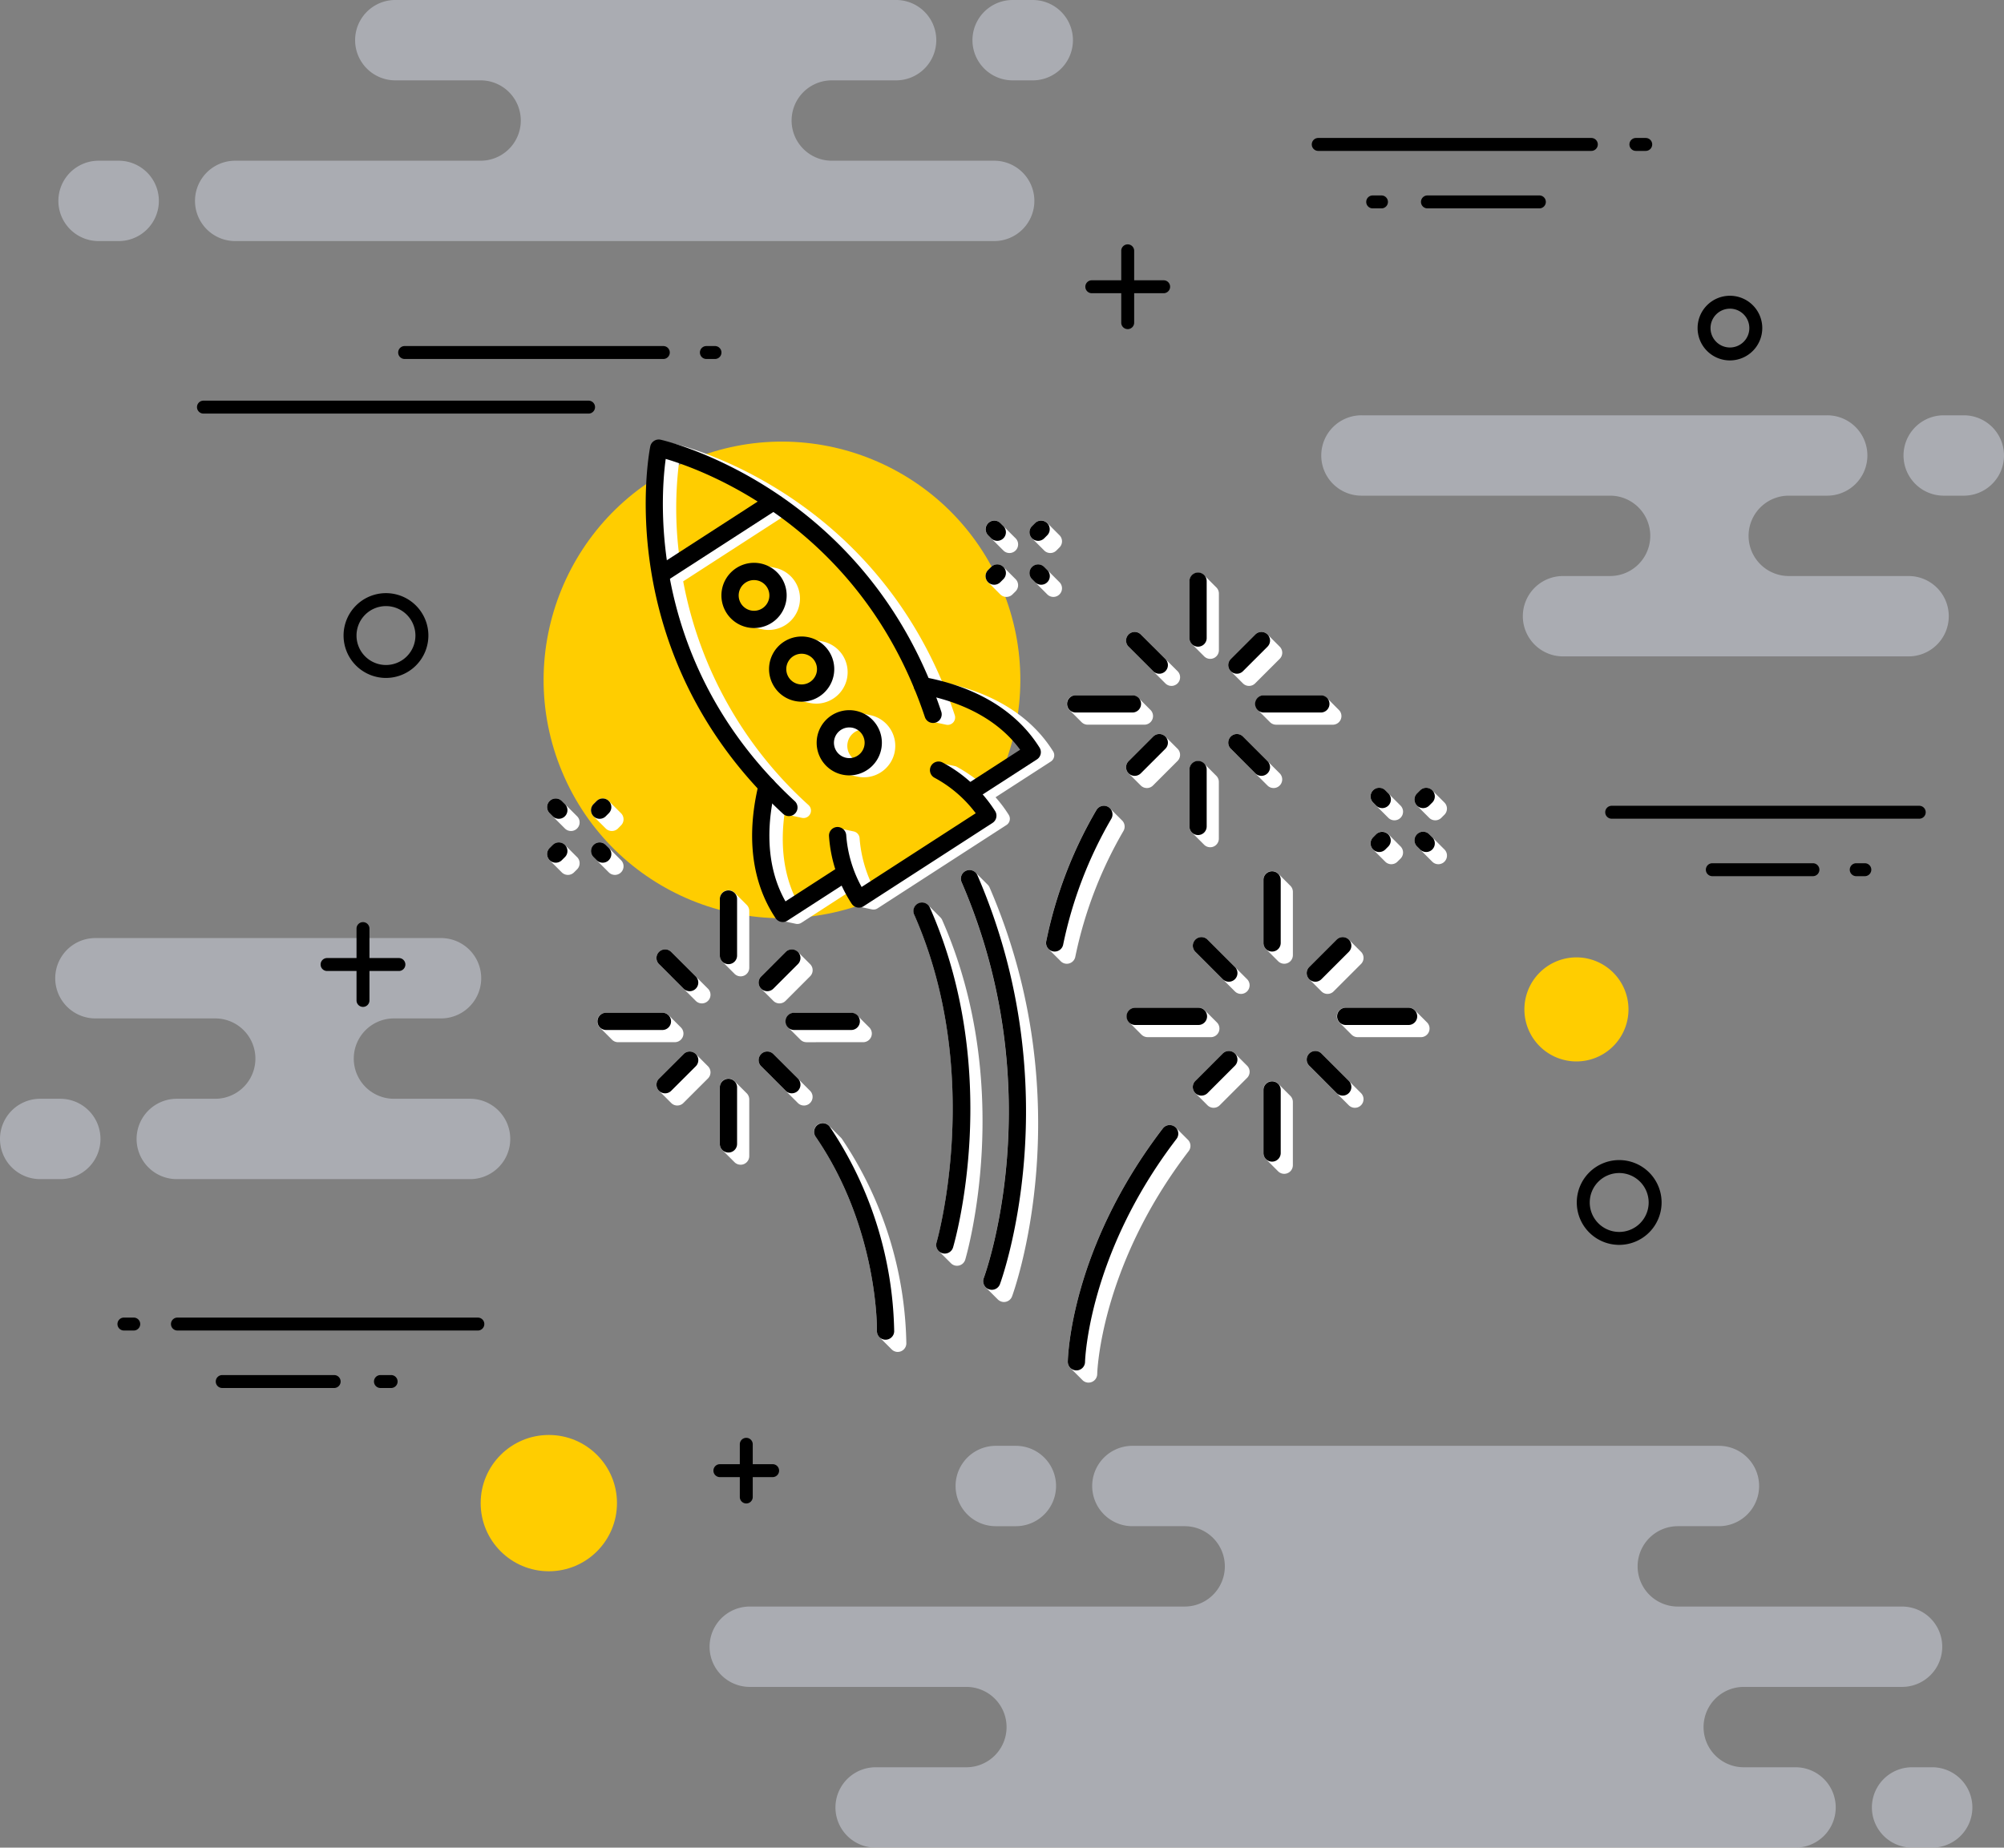 <svg xmlns="http://www.w3.org/2000/svg" width="415.854" height="383.504" viewBox="0 0 415.854 383.504">
  <rect x="0" y="0" width="415.854" height="383.504" fill="#808080" stroke="none"/>
  <g id="Grupo_3220" data-name="Grupo 3220" transform="translate(-805.497 -35.269)">
    <g id="Grupo_3212" data-name="Grupo 3212" transform="translate(805.497 229.979)" opacity="0.5">
      <path id="Trazado_2912" data-name="Trazado 2912" d="M818.007,98.988h-4.17a8.34,8.34,0,1,0,0,16.68h4.17a8.34,8.34,0,1,0,0-16.68Z" transform="translate(-805.497 -65.629)" fill="#d4d8e4"/>
      <path id="Trazado_2913" data-name="Trazado 2913" d="M894.786,123.027h-15.8a8.34,8.34,0,1,1,0-16.68h9.765a8.34,8.34,0,0,0,0-16.68H817.036a8.34,8.34,0,0,0,0,16.68h24.858a8.34,8.34,0,1,1,0,16.68h-7.978a8.34,8.34,0,0,0,.011,16.68h60.845a8.34,8.34,0,0,0,.014-16.68Z" transform="translate(-797.235 -89.668)" fill="#d4d8e4"/>
    </g>
    <circle id="Elipse_2" data-name="Elipse 2" cx="49.453" cy="49.453" r="49.453" transform="translate(903.058 149.859) rotate(-22.701)" fill="#ffcd00"/>
    <g id="Grupo_3213" data-name="Grupo 3213" transform="translate(952.75 335.376)" opacity="0.5">
      <path id="Trazado_2914" data-name="Trazado 2914" d="M869.237,135.794h4.17a8.34,8.34,0,0,0,0-16.68h-4.17a8.34,8.34,0,1,0,0,16.68Z" transform="translate(-809.856 -119.114)" fill="#d4d8e4"/>
      <path id="Trazado_2915" data-name="Trazado 2915" d="M926.531,137.754h-4.17a8.34,8.34,0,1,0,0,16.68h4.17a8.34,8.34,0,1,0,0-16.68Z" transform="translate(-672.833 -71.036)" fill="#d4d8e4"/>
      <path id="Trazado_2916" data-name="Trazado 2916" d="M1094.078,152.473H1047.55a8.34,8.34,0,0,1,0-16.68h8.537a8.34,8.34,0,0,0-.014-16.68h-121.7a8.34,8.34,0,0,0-.011,16.68h10.852a8.34,8.34,0,1,1,0,16.68H854.977a8.34,8.34,0,0,0-.014,16.68h44.956a8.34,8.34,0,1,1,0,16.68H881.091a8.34,8.34,0,1,0,0,16.68h190.888a8.34,8.34,0,1,0,0-16.68h-10.745a8.34,8.34,0,0,1,0-16.68h32.854a8.34,8.34,0,0,0-.01-16.68Z" transform="translate(-846.637 -119.114)" fill="#d4d8e4"/>
    </g>
    <g id="Grupo_3214" data-name="Grupo 3214" transform="translate(817.613 35.269)" opacity="0.5">
      <path id="Trazado_2917" data-name="Trazado 2917" d="M874.386,35.269h-4.17a8.34,8.34,0,1,0,0,16.68h4.17a8.34,8.34,0,1,0,0-16.68Z" transform="translate(-672.195 -35.269)" fill="#d4d8e4"/>
      <path id="Trazado_2918" data-name="Trazado 2918" d="M821.392,44.589h-4.17a8.34,8.34,0,0,0,0,16.68h4.17a8.34,8.34,0,0,0,0-16.68Z" transform="translate(-808.882 -11.23)" fill="#d4d8e4"/>
      <path id="Trazado_2919" data-name="Trazado 2919" d="M982.64,68.628h-33.7a8.34,8.34,0,1,1,0-16.68h13.343a8.34,8.34,0,1,0,0-16.68H858.363a8.34,8.34,0,0,0,0,16.68h17.7a8.34,8.34,0,1,1,0,16.68h-50.93a8.34,8.34,0,0,0,.011,16.68H982.63a8.34,8.34,0,0,0,.011-16.68Z" transform="translate(-788.449 -35.269)" fill="#d4d8e4"/>
    </g>
    <path id="Trazado_2920" data-name="Trazado 2920" d="M883.6,58.021H829.924a1.342,1.342,0,0,1,0-2.684H883.6a1.342,1.342,0,1,1,0,2.684Z" transform="translate(59.543 51.761)"/>
    <path id="Trazado_2921" data-name="Trazado 2921" d="M849.2,58.021h-1.786a1.342,1.342,0,1,1,0-2.684H849.2a1.342,1.342,0,1,1,0,2.684Z" transform="translate(104.666 51.761)"/>
    <path id="Trazado_2922" data-name="Trazado 2922" d="M898.175,61.187H818.26a1.342,1.342,0,1,1,0-2.684h79.915a1.342,1.342,0,1,1,0,2.684Z" transform="translate(29.458 59.928)"/>
    <path id="Trazado_2923" data-name="Trazado 2923" d="M834.214,87.263a8.8,8.8,0,1,1,8.8-8.8A8.81,8.81,0,0,1,834.214,87.263Zm0-14.911a6.113,6.113,0,1,0,6.113,6.113A6.122,6.122,0,0,0,834.214,72.351Z" transform="translate(51.377 88.723)"/>
    <path id="Trazado_2924" data-name="Trazado 2924" d="M963.723,84.681H899.9a1.342,1.342,0,1,1,0-2.684h63.819a1.342,1.342,0,1,1,0,2.684Z" transform="translate(240.043 120.526)"/>
    <path id="Trazado_2925" data-name="Trazado 2925" d="M926.612,88.013H905.737a1.342,1.342,0,0,1,0-2.684h20.874a1.342,1.342,0,1,1,0,2.684Z" transform="translate(255.088 129.12)"/>
    <path id="Trazado_2926" data-name="Trazado 2926" d="M815.686,114.361h-2.037a1.342,1.342,0,0,1,0-2.684h2.037a1.342,1.342,0,1,1,0,2.684Z" transform="translate(17.565 197.079)"/>
    <path id="Trazado_2927" data-name="Trazado 2927" d="M842.574,117.695H819.348a1.342,1.342,0,0,1,0-2.684h23.226a1.342,1.342,0,0,1,0,2.684Z" transform="translate(32.264 205.676)"/>
    <path id="Trazado_2928" data-name="Trazado 2928" d="M830.737,117.695h-2.215a1.342,1.342,0,0,1,0-2.684h2.215a1.342,1.342,0,1,1,0,2.684Z" transform="translate(55.924 205.676)"/>
    <path id="Trazado_2929" data-name="Trazado 2929" d="M879.092,114.361H816.751a1.342,1.342,0,0,1,0-2.684h62.341a1.342,1.342,0,0,1,0,2.684Z" transform="translate(25.566 197.079)"/>
    <path id="Trazado_2930" data-name="Trazado 2930" d="M840.334,93.512H825.426a1.342,1.342,0,0,1,0-2.684h14.908a1.342,1.342,0,0,1,0,2.684Z" transform="translate(47.941 143.301)"/>
    <path id="Trazado_2931" data-name="Trazado 2931" d="M827.509,106.34A1.343,1.343,0,0,1,826.167,105V90.086a1.342,1.342,0,1,1,2.684,0V105A1.343,1.343,0,0,1,827.509,106.34Z" transform="translate(53.314 137.928)"/>
    <path id="Trazado_2932" data-name="Trazado 2932" d="M859.143,122.863H848.2a1.342,1.342,0,1,1,0-2.684h10.942a1.342,1.342,0,1,1,0,2.684Z" transform="translate(106.685 219.006)"/>
    <path id="Trazado_2933" data-name="Trazado 2933" d="M849.73,132.273a1.343,1.343,0,0,1-1.342-1.342V119.992a1.342,1.342,0,1,1,2.684,0v10.938A1.343,1.343,0,0,1,849.73,132.273Z" transform="translate(110.629 215.065)"/>
    <path id="Trazado_2934" data-name="Trazado 2934" d="M884.67,54.207H869.762a1.342,1.342,0,1,1,0-2.684H884.67a1.342,1.342,0,1,1,0,2.684Z" transform="translate(162.297 41.924)"/>
    <path id="Trazado_2935" data-name="Trazado 2935" d="M871.845,67.032A1.34,1.34,0,0,1,870.5,65.69V50.782a1.342,1.342,0,1,1,2.684,0V65.69A1.34,1.34,0,0,1,871.845,67.032Z" transform="translate(167.667 36.551)"/>
    <path id="Trazado_2936" data-name="Trazado 2936" d="M903.347,45.954h-2.04a1.342,1.342,0,1,1,0-2.684h2.04a1.342,1.342,0,0,1,0,2.684Z" transform="translate(243.659 20.637)"/>
    <path id="Trazado_2937" data-name="Trazado 2937" d="M912.447,49.287H889.221a1.342,1.342,0,1,1,0-2.684h23.226a1.342,1.342,0,0,1,0,2.684Z" transform="translate(212.488 29.234)"/>
    <path id="Trazado_2938" data-name="Trazado 2938" d="M887.869,49.287h-1.822a1.342,1.342,0,0,1,0-2.684h1.822a1.342,1.342,0,1,1,0,2.684Z" transform="translate(204.301 29.234)"/>
    <path id="Trazado_2939" data-name="Trazado 2939" d="M939.561,45.954H882.89a1.342,1.342,0,0,1,0-2.684h56.671a1.342,1.342,0,1,1,0,2.684Z" transform="translate(196.158 20.637)"/>
    <path id="Trazado_2940" data-name="Trazado 2940" d="M910.627,65.842a6.711,6.711,0,1,1,6.711-6.711A6.718,6.718,0,0,1,910.627,65.842Zm0-10.738a4.027,4.027,0,1,0,4.027,4.027A4.033,4.033,0,0,0,910.627,55.1Z" transform="translate(253.852 44.238)"/>
    <path id="Trazado_2941" data-name="Trazado 2941" d="M905.712,120.14a8.8,8.8,0,1,1,8.794-8.8A8.809,8.809,0,0,1,905.712,120.14Zm0-14.911a6.113,6.113,0,1,0,6.11,6.113A6.124,6.124,0,0,0,905.712,105.228Z" transform="translate(235.792 173.523)"/>
    <path id="Trazado_2942" data-name="Trazado 2942" d="M915.866,88.013H914.08a1.342,1.342,0,1,1,0-2.684h1.786a1.342,1.342,0,1,1,0,2.684Z" transform="translate(276.607 129.12)"/>
    <circle id="Elipse_3" data-name="Elipse 3" cx="14.144" cy="14.144" r="14.144" transform="translate(905.241 333.122)" fill="#ffcd00"/>
    <path id="Trazado_2943" data-name="Trazado 2943" d="M904.674,90.788a10.8,10.8,0,1,1-10.8,10.8A10.8,10.8,0,0,1,904.674,90.788Z" transform="translate(227.953 143.2)" fill="#ffcd00"/>
    <g id="Grupo_3215" data-name="Grupo 3215" transform="translate(1079.679 121.473)" opacity="0.5">
      <path id="Trazado_2944" data-name="Trazado 2944" d="M924.195,76.033h4.17a8.34,8.34,0,1,0,0-16.68h-4.17a8.34,8.34,0,0,0,0,16.68Z" transform="translate(-795.032 -59.353)" fill="#d4d8e4"/>
      <path id="Trazado_2945" data-name="Trazado 2945" d="M890.428,76.033h51.6a8.34,8.34,0,1,1,0,16.68h-9.765a8.34,8.34,0,0,0,0,16.68h71.708a8.34,8.34,0,1,0,0-16.68H979.109a8.34,8.34,0,1,1,0-16.68h7.978a8.34,8.34,0,0,0-.011-16.68H890.439a8.34,8.34,0,0,0-.011,16.68Z" transform="translate(-882.099 -59.353)" fill="#d4d8e4"/>
    </g>
    <path id="Trazado_2946" data-name="Trazado 2946" d="M842.177,129.9a1.788,1.788,0,0,0,1.263-3.053l-.637-.637-1.893-1.893-.637-.637a1.787,1.787,0,0,0-2.4-.122,1.42,1.42,0,0,0-.133.122,1.784,1.784,0,0,0,0,2.531l.637.637,1.893,1.893.637.637A1.783,1.783,0,0,0,842.177,129.9Zm8.472,0a1.79,1.79,0,0,0,1.271-.523l.634-.641a1.787,1.787,0,0,0,0-2.527l-2.534-2.534a1.794,1.794,0,0,0-2.394-.122c-.05.039-.093.082-.14.125l-.634.637a1.791,1.791,0,0,0,0,2.531l.036.039c.311.311,2.4,2.4,2.495,2.491A1.768,1.768,0,0,0,850.649,129.9Zm-9.113,9.113a1.783,1.783,0,0,0,1.263-.523l.641-.637a1.794,1.794,0,0,0,0-2.531l-.007,0-2.523-2.527-.007,0a1.786,1.786,0,0,0-2.395-.118c-.043.036-.089.075-.132.118l-.637.637a1.789,1.789,0,0,0,0,2.534l2.527,2.527,0,0A1.789,1.789,0,0,0,841.536,139.012Zm9.75,0a1.791,1.791,0,0,0,1.267-3.057l-.637-.634-1.9-1.9-.634-.634a1.787,1.787,0,0,0-2.4-.122,1.053,1.053,0,0,0-.133.122,1.785,1.785,0,0,0,0,2.531l.083.079.551.555,1.89,1.89.007.007.634.634A1.785,1.785,0,0,0,851.286,139.012ZM933.163,72.2a1.79,1.79,0,0,0,1.267-3.057l-.641-.637L931.9,66.613l-.637-.637a1.8,1.8,0,0,0-2.4-.122c-.047.039-.093.082-.136.125a1.791,1.791,0,0,0,0,2.531l.473.472h0l.165.168.061.057,1.832,1.833.641.637A1.768,1.768,0,0,0,933.163,72.2Zm8.472,0a1.779,1.779,0,0,0,1.271-.526l.634-.637a1.787,1.787,0,0,0,0-2.527l-2.534-2.534a1.794,1.794,0,0,0-2.395-.122c-.05.039-.093.082-.14.125l-.634.637a1.794,1.794,0,0,0,0,2.531l.075.075,2.459,2.455A1.769,1.769,0,0,0,941.635,72.2Zm-9.113,9.113a1.8,1.8,0,0,0,1.267-.523l.641-.637a1.794,1.794,0,0,0,0-2.531l0,0-2.53-2.531h0a1.8,1.8,0,0,0-2.4-.122c-.047.039-.089.079-.133.118l-.637.641a1.788,1.788,0,0,0-.226,2.259,1.6,1.6,0,0,0,.226.276l2.527,2.527,0,0A1.789,1.789,0,0,0,932.522,81.313Zm9.75,0a1.79,1.79,0,0,0,1.267-3.053l-.634-.637,0,0-1.89-1.893-.637-.637h0a1.8,1.8,0,0,0-2.4-.122c-.043.039-.089.079-.129.118a1.788,1.788,0,0,0,0,2.531l.637.644,1.89,1.89.637.637,0,0A1.8,1.8,0,0,0,942.272,81.313Zm-81.834,76.221,2.52,2.52Zm2.527,2.527,0,0Zm6.364,5.623a1.788,1.788,0,0,0,1.267-3.053l-2.534-2.534-2.563-2.563L862.969,155a1.787,1.787,0,0,0-2.4-.122,1.413,1.413,0,0,0-.133.122,1.785,1.785,0,0,0,0,2.531l2.52,2.52.007.007,0,0,2.563,2.566,2.534,2.531A1.783,1.783,0,0,0,869.33,165.685Zm8.05-5.616a1.788,1.788,0,0,0,1.789-1.79V146.51a1.8,1.8,0,0,0-.523-1.267l-2.531-2.531a1.8,1.8,0,0,0-1.267-.523,1.793,1.793,0,0,0-1.79,1.79v11.769a1.786,1.786,0,0,0,.526,1.267l2.527,2.531A1.8,1.8,0,0,0,877.379,160.069Zm-13.662,13.666a1.79,1.79,0,0,0,1.264-3.057l0,0,0,0,0,0-2.527-2.527a1.782,1.782,0,0,0-1.263-.523H849.414a1.79,1.79,0,0,0-1.264,3.057l2.531,2.531a1.784,1.784,0,0,0,1.267.523Zm21.712-8.05a1.8,1.8,0,0,0,1.267-.523l5.094-5.1a1.784,1.784,0,0,0,0-2.531L889.259,155a1.782,1.782,0,0,0-2.394-.122,1.384,1.384,0,0,0-.136.122l-5.1,5.093a1.8,1.8,0,0,0,0,2.534l2.534,2.531A1.783,1.783,0,0,0,885.429,165.685Zm81.351-65.9a1.791,1.791,0,0,0,1.264-3.057L965.513,94.2l-2.566-2.563L960.416,89.1a1.786,1.786,0,0,0-2.395-.118,1.384,1.384,0,0,0-.136.118,1.8,1.8,0,0,0,0,2.534l2.531,2.531,2.57,2.57,2.527,2.523A1.787,1.787,0,0,0,966.78,99.786Zm8.05-5.616a1.79,1.79,0,0,0,1.789-1.79V80.612a1.786,1.786,0,0,0-.526-1.267l-2.53-2.531a1.789,1.789,0,0,0-3.053,1.267V89.85a1.782,1.782,0,0,0,.522,1.267l2.531,2.531A1.784,1.784,0,0,0,974.83,94.17Zm-110.6,92.711a1.786,1.786,0,0,0,1.267-.526l5.1-5.093a1.791,1.791,0,0,0,0-2.531l-2.534-2.534a1.786,1.786,0,0,0-2.394-.118,1.386,1.386,0,0,0-.136.118l-5.094,5.1a1.785,1.785,0,0,0,0,2.531l2.531,2.531A1.772,1.772,0,0,0,864.232,186.881Zm96.931-79.045a1.792,1.792,0,0,0,1.267-3.057l-2.53-2.531a1.8,1.8,0,0,0-1.267-.523H946.861a1.789,1.789,0,0,0-1.264,3.057l2.531,2.531a1.783,1.783,0,0,0,1.263.523Zm21.716-8.05a1.772,1.772,0,0,0,1.263-.526l5.1-5.093a1.791,1.791,0,0,0,0-2.531L986.709,89.1a1.79,1.79,0,0,0-2.4-.118,1.318,1.318,0,0,0-.132.118l-5.1,5.1a1.791,1.791,0,0,0,0,2.531l2.531,2.531A1.787,1.787,0,0,0,982.879,99.786Zm-21.2,21.2a1.773,1.773,0,0,0,1.264-.526l5.1-5.1a1.791,1.791,0,0,0,0-2.531l-2.531-2.531a1.79,1.79,0,0,0-2.395-.122c-.047.039-.093.079-.136.122l-5.1,5.1a1.791,1.791,0,0,0,0,2.531l2.531,2.531A1.786,1.786,0,0,0,961.683,120.983Zm-58.869,52.752a1.792,1.792,0,0,0,1.267-3.057l-2.527-2.527,0,0a1.785,1.785,0,0,0-1.267-.523H888.514a1.789,1.789,0,0,0-1.263,3.057l2.53,2.531a1.783,1.783,0,0,0,1.264.523Zm-12.288,13.147a1.791,1.791,0,0,0,1.263-3.057l-2.531-2.531-2.563-2.563-2.534-2.534a1.786,1.786,0,0,0-2.394-.118c-.047.036-.09.075-.136.118a1.8,1.8,0,0,0,0,2.534l2.524,2.52.011.011,2.563,2.563,2.53,2.531A1.787,1.787,0,0,0,890.526,186.881Zm-13.147,12.288a1.79,1.79,0,0,0,1.789-1.79V185.611a1.8,1.8,0,0,0-.523-1.267l-2.531-2.531a1.8,1.8,0,0,0-1.267-.523,1.793,1.793,0,0,0-1.79,1.79v11.769a1.8,1.8,0,0,0,.523,1.267l2.531,2.531A1.8,1.8,0,0,0,877.379,199.169Zm122.884-91.333a1.792,1.792,0,0,0,1.267-3.057L999,102.249a1.8,1.8,0,0,0-1.267-.523H985.965a1.789,1.789,0,0,0-1.263,3.057l2.527,2.531a1.8,1.8,0,0,0,1.267.523Zm-12.288,13.147a1.791,1.791,0,0,0,1.264-3.057l-2.531-2.531-2.566-2.566-2.531-2.531a1.79,1.79,0,0,0-2.395-.122c-.047.039-.093.079-.136.122a1.791,1.791,0,0,0,0,2.531l2.531,2.531,2.57,2.574,2.527,2.523A1.787,1.787,0,0,0,987.976,120.983Zm-42.9,36.47a1.79,1.79,0,0,0,1.761-1.489,86.683,86.683,0,0,1,9.983-26.072,1.792,1.792,0,0,0-.276-2.173l-2.531-2.531a1.984,1.984,0,0,0-.362-.279,1.8,1.8,0,0,0-2.044.165,1.761,1.761,0,0,0-.408.476,88.64,88.64,0,0,0-10.423,27.285,1.784,1.784,0,0,0,.5,1.564l.011.011,2.52,2.52a1.774,1.774,0,0,0,.963.5A1.749,1.749,0,0,0,945.078,157.452Zm29.751-24.182a1.79,1.79,0,0,0,1.789-1.79V119.712a1.786,1.786,0,0,0-.526-1.267l-2.513-2.513-.018-.018a1.787,1.787,0,0,0-3.053,1.267V128.95a1.768,1.768,0,0,0,.522,1.263l2.531,2.534A1.784,1.784,0,0,0,974.83,133.271Zm38.223-5.591a1.788,1.788,0,0,0,1.267-3.053l0,0,0,0,0,0-.637-.637-1.894-1.893-.641-.637a1.785,1.785,0,0,0-2.391-.118,1.57,1.57,0,0,0-.139.125,1.79,1.79,0,0,0,0,2.527l0,0,.637.637,1.89,1.89,0,0,.641.637A1.771,1.771,0,0,0,1013.053,127.68Zm8.476,0a1.78,1.78,0,0,0,1.263-.523l.637-.637a1.791,1.791,0,0,0,0-2.531l-2.531-2.531a1.791,1.791,0,0,0-2.4-.122c-.047.039-.089.079-.132.122l-.637.637a1.791,1.791,0,0,0,0,2.531l2.531,2.531A1.782,1.782,0,0,0,1021.529,127.68Zm-41.584,35.51-2.523-2.523Zm32.471-26.4a1.775,1.775,0,0,0,1.26-.523l.641-.634a1.791,1.791,0,0,0,.007-2.531l-.007-.007-2.523-2.527-.007,0a1.786,1.786,0,0,0-2.395-.118c-.043.036-.089.075-.129.115l-.641.637a1.793,1.793,0,0,0-.229,2.262,1.941,1.941,0,0,0,.226.272l2.527,2.527,0,0A1.78,1.78,0,0,0,1012.416,136.793Zm-31.2,26.923a1.791,1.791,0,0,0,1.263-3.057l-2.53-2.531-3.154-3.153-2.531-2.531a1.79,1.79,0,0,0-2.394-.122c-.047.039-.093.079-.136.122a1.79,1.79,0,0,0,0,2.531l2.53,2.531,3.154,3.153,0,0,0,0,2.523,2.523A1.786,1.786,0,0,0,981.211,163.716Zm8.977-6.264a1.788,1.788,0,0,0,1.79-1.79V142.537a1.786,1.786,0,0,0-.526-1.267l-2.531-2.531a1.787,1.787,0,0,0-3.053,1.267v13.125a1.782,1.782,0,0,0,.522,1.267l2.531,2.531A1.785,1.785,0,0,0,990.188,157.452Zm-15.241,15.241a1.79,1.79,0,0,0,1.264-3.057l-2.531-2.531a1.782,1.782,0,0,0-1.263-.523H959.292a1.787,1.787,0,0,0-1.79,1.79,1.8,1.8,0,0,0,.523,1.267l.007,0,2.524,2.527a1.8,1.8,0,0,0,1.267.523Zm47.215-35.9a1.791,1.791,0,0,0,1.267-3.057l-.637-.634-1.893-1.9-.637-.637a1.8,1.8,0,0,0-2.4-.122c-.046.039-.089.079-.132.122a1.791,1.791,0,0,0,0,2.531l.637.637,1.893,1.9.637.634A1.772,1.772,0,0,0,1022.162,136.793Zm-99.888,83.351a1.79,1.79,0,0,0,1.718-1.281c.429-1.464,10.344-36.176-4.789-70.484a1.8,1.8,0,0,0-.376-.548L916.3,145.3a1.787,1.787,0,0,0-1.987-.369,1.689,1.689,0,0,0-.408.251,1.79,1.79,0,0,0-.5,2.108c14.593,33.08,4.732,67.685,4.628,68.032a1.791,1.791,0,0,0,.455,1.768l2.531,2.531a1.775,1.775,0,0,0,1.263.523Zm76.891-56.428a1.786,1.786,0,0,0,1.267-.526l5.684-5.684a1.791,1.791,0,0,0,0-2.531l-2.53-2.531a1.8,1.8,0,0,0-2.4-.122c-.047.039-.089.079-.133.122l-5.684,5.684a1.791,1.791,0,0,0,0,2.531l2.531,2.531A1.785,1.785,0,0,0,999.165,163.716Zm-89.189,74.31a1.788,1.788,0,0,0,1.79-1.747A78.476,78.476,0,0,0,898.4,193.815a1.825,1.825,0,0,0-.211-.254l-2.53-2.531a1.8,1.8,0,0,0-2.277-.208c-.043.029-.082.061-.122.093a1.792,1.792,0,0,0-.34,2.4c13.064,19.02,12.746,40.138,12.739,40.349a1.792,1.792,0,0,0,.526,1.306l2.531,2.531a1.8,1.8,0,0,0,1.224.526Zm65.551-50.672a1.783,1.783,0,0,0,1.264-.523l5.684-5.684a1.784,1.784,0,0,0,0-2.531l-2.53-2.531a1.783,1.783,0,0,0-2.395-.122,1.4,1.4,0,0,0-.136.122l-5.684,5.684a1.791,1.791,0,0,0,0,2.531l2.53,2.531A1.8,1.8,0,0,0,975.527,187.354Zm-43.5,40.31a1.792,1.792,0,0,0,1.671-1.153c.151-.4,14.776-40-4.664-84.9a1.817,1.817,0,0,0-.376-.551l-2.531-2.531a1.79,1.79,0,0,0-2.91,1.976c18.841,43.521,4.75,81.823,4.6,82.206a1.789,1.789,0,0,0,.408,1.9l2.53,2.531a1.834,1.834,0,0,0,.63.4A1.729,1.729,0,0,0,932.032,227.664Zm86.522-54.971a1.792,1.792,0,0,0,1.267-3.057l-2.531-2.531a1.785,1.785,0,0,0-1.267-.523h-13.129a1.789,1.789,0,0,0-1.263,3.057l2.53,2.531a1.783,1.783,0,0,0,1.264.523Zm-13.705,14.661a1.788,1.788,0,0,0,1.267-3.053l-2.53-2.531,2.53,2.531-2.53-2.531-3.154-3.153-.007-.007-2.524-2.523a1.787,1.787,0,0,0-2.4-.122,1.417,1.417,0,0,0-.133.122,1.791,1.791,0,0,0,0,2.531l2.531,2.531,3.153,3.153,0,0,0,0,2.523,2.523-2.523-2.523,2.523,2.523A1.789,1.789,0,0,0,1004.849,187.354Zm-14.661,13.705a1.79,1.79,0,0,0,1.79-1.79V186.144a1.786,1.786,0,0,0-.526-1.267l-2.531-2.531a1.787,1.787,0,0,0-3.053,1.267v13.125a1.768,1.768,0,0,0,.522,1.263l0,.007,2.527,2.527A1.785,1.785,0,0,0,990.188,201.059Zm-40.6,43.335a1.791,1.791,0,0,0,1.79-1.757c0-.222.573-22.263,18.981-46.291a1.789,1.789,0,0,0-.154-2.352l-2.531-2.531a1.259,1.259,0,0,0-.179-.157,1.768,1.768,0,0,0-2.506.333c-19.121,24.955-19.7,47.462-19.722,48.407a1.785,1.785,0,0,0,.523,1.3l2.531,2.531a1.782,1.782,0,0,0,1.239.523Z" transform="translate(81.813 77.857)" fill="#fff"/>
    <g id="Grupo_3217" data-name="Grupo 3217" transform="translate(919.032 143.311)">
      <g id="Grupo_3216" data-name="Grupo 3216">
        <path id="Trazado_2947" data-name="Trazado 2947" d="M864.953,160.451a1.763,1.763,0,0,1-.5-.072,1.791,1.791,0,0,1-1.214-2.223c.1-.344,9.965-34.948-4.628-68.028a1.788,1.788,0,1,1,3.271-1.442c15.141,34.308,5.219,69.02,4.789,70.48A1.789,1.789,0,0,1,864.953,160.451Z" transform="translate(-782.432 -8.292)"/>
        <path id="Trazado_2948" data-name="Trazado 2948" d="M867.628,172.853a1.821,1.821,0,0,1-.637-.118,1.79,1.79,0,0,1-1.038-2.305c.147-.383,14.246-38.685-4.6-82.206a1.79,1.79,0,0,1,3.286-1.421c19.446,44.9,4.818,84.5,4.668,84.9A1.8,1.8,0,0,1,867.628,172.853Z" transform="translate(-775.349 -13.174)"/>
        <path id="Trazado_2949" data-name="Trazado 2949" d="M867.539,145.377l-.043,0a1.79,1.79,0,0,1-1.747-1.829c.007-.211.326-21.329-12.746-40.349a1.792,1.792,0,0,1,2.953-2.029,78.5,78.5,0,0,1,13.372,42.465A1.793,1.793,0,0,1,867.539,145.377Z" transform="translate(-797.308 24.664)"/>
        <path id="Trazado_2950" data-name="Trazado 2950" d="M853.683,97.578H841.914a1.79,1.79,0,0,1,0-3.579h11.769a1.79,1.79,0,0,1,0,3.579Z" transform="translate(-829.718 8.171)"/>
        <path id="Trazado_2951" data-name="Trazado 2951" d="M864.606,97.578H852.838a1.79,1.79,0,1,1,0-3.579h11.769a1.79,1.79,0,1,1,0,3.579Z" transform="translate(-801.542 8.171)"/>
        <path id="Trazado_2952" data-name="Trazado 2952" d="M849.02,113.165a1.79,1.79,0,0,1-1.79-1.79V99.607a1.79,1.79,0,0,1,3.579,0v11.769A1.788,1.788,0,0,1,849.02,113.165Z" transform="translate(-811.39 18.019)"/>
        <path id="Trazado_2953" data-name="Trazado 2953" d="M849.02,102.241a1.788,1.788,0,0,1-1.79-1.79V88.683a1.79,1.79,0,0,1,3.579,0v11.769A1.786,1.786,0,0,1,849.02,102.241Z" transform="translate(-811.39 -10.157)"/>
        <path id="Trazado_2954" data-name="Trazado 2954" d="M850.442,99a1.8,1.8,0,0,1-1.264-.523l-5.1-5.1a1.789,1.789,0,1,1,2.531-2.531l5.1,5.1A1.79,1.79,0,0,1,850.442,99Z" transform="translate(-820.862 -1.303)"/>
        <path id="Trazado_2955" data-name="Trazado 2955" d="M856.364,104.924a1.772,1.772,0,0,1-1.263-.526L850,99.3a1.789,1.789,0,1,1,2.531-2.531l5.1,5.093a1.791,1.791,0,0,1-1.267,3.057Z" transform="translate(-805.587 13.972)"/>
        <path id="Trazado_2956" data-name="Trazado 2956" d="M845.348,104.924a1.791,1.791,0,0,1-1.267-3.057l5.1-5.093a1.789,1.789,0,0,1,2.531,2.531l-5.1,5.093A1.779,1.779,0,0,1,845.348,104.924Z" transform="translate(-820.862 13.972)"/>
        <path id="Trazado_2957" data-name="Trazado 2957" d="M851.267,99A1.79,1.79,0,0,1,850,95.946l5.1-5.1a1.789,1.789,0,0,1,2.531,2.531l-5.1,5.1A1.8,1.8,0,0,1,851.267,99Z" transform="translate(-805.587 -1.303)"/>
        <path id="Trazado_2958" data-name="Trazado 2958" d="M869.193,151.437h-.029a1.788,1.788,0,0,1-1.761-1.818c.018-.945.605-23.452,19.722-48.407a1.788,1.788,0,1,1,2.838,2.176c-18.355,23.963-18.977,46.073-18.981,46.291A1.791,1.791,0,0,1,869.193,151.437Z" transform="translate(-759.357 24.971)"/>
        <path id="Trazado_2959" data-name="Trazado 2959" d="M897.92,97.287H884.795a1.79,1.79,0,0,1,0-3.579H897.92a1.79,1.79,0,0,1,0,3.579Z" transform="translate(-719.115 7.421)"/>
        <path id="Trazado_2960" data-name="Trazado 2960" d="M885.737,97.287H872.612a1.79,1.79,0,1,1,0-3.579h13.125a1.79,1.79,0,0,1,0,3.579Z" transform="translate(-750.539 7.421)"/>
        <path id="Trazado_2961" data-name="Trazado 2961" d="M880.537,114.671a1.79,1.79,0,0,1-1.79-1.79V99.756a1.79,1.79,0,0,1,3.579,0v13.125A1.79,1.79,0,0,1,880.537,114.671Z" transform="translate(-730.098 18.403)"/>
        <path id="Trazado_2962" data-name="Trazado 2962" d="M880.537,102.488a1.788,1.788,0,0,1-1.79-1.79V87.573a1.79,1.79,0,0,1,3.579,0V100.7A1.788,1.788,0,0,1,880.537,102.488Z" transform="translate(-730.098 -13.02)"/>
        <path id="Trazado_2963" data-name="Trazado 2963" d="M883.045,98.876a1.791,1.791,0,0,1-1.267-3.057l5.684-5.684a1.789,1.789,0,0,1,2.531,2.531l-5.684,5.684A1.772,1.772,0,0,1,883.045,98.876Z" transform="translate(-723.63 -3.145)"/>
        <path id="Trazado_2964" data-name="Trazado 2964" d="M876.438,105.479a1.788,1.788,0,0,1-1.264-3.053l5.684-5.684a1.789,1.789,0,0,1,2.53,2.531l-5.684,5.684A1.8,1.8,0,0,1,876.438,105.479Z" transform="translate(-740.663 13.89)"/>
        <path id="Trazado_2965" data-name="Trazado 2965" d="M888.729,105.479a1.8,1.8,0,0,1-1.267-.523l-5.684-5.684a1.789,1.789,0,0,1,2.53-2.531l5.684,5.684a1.788,1.788,0,0,1-1.263,3.053Z" transform="translate(-723.63 13.89)"/>
        <path id="Trazado_2966" data-name="Trazado 2966" d="M882.122,98.876a1.771,1.771,0,0,1-1.263-.526l-5.684-5.684a1.789,1.789,0,0,1,2.531-2.531l5.684,5.684a1.791,1.791,0,0,1-1.267,3.057Z" transform="translate(-740.663 -3.145)"/>
        <path id="Trazado_2967" data-name="Trazado 2967" d="M867.938,112.255a1.718,1.718,0,0,1-.3-.025,1.793,1.793,0,0,1-1.468-2.062,88.822,88.822,0,0,1,10.427-27.285,1.79,1.79,0,1,1,3.089,1.811,86.7,86.7,0,0,0-9.983,26.072A1.79,1.79,0,0,1,867.938,112.255Z" transform="translate(-762.609 -22.787)"/>
        <path id="Trazado_2968" data-name="Trazado 2968" d="M880.908,79.167H869.14a1.79,1.79,0,0,1,0-3.579h11.769a1.79,1.79,0,1,1,0,3.579Z" transform="translate(-759.494 -39.316)"/>
        <path id="Trazado_2969" data-name="Trazado 2969" d="M891.835,79.167H880.063a1.79,1.79,0,1,1,0-3.579h11.772a1.79,1.79,0,1,1,0,3.579Z" transform="translate(-731.32 -39.316)"/>
        <path id="Trazado_2970" data-name="Trazado 2970" d="M876.245,94.754a1.788,1.788,0,0,1-1.79-1.79V81.2a1.79,1.79,0,1,1,3.579,0V92.964A1.788,1.788,0,0,1,876.245,94.754Z" transform="translate(-741.168 -29.468)"/>
        <path id="Trazado_2971" data-name="Trazado 2971" d="M876.245,83.83a1.79,1.79,0,0,1-1.79-1.79V70.272a1.79,1.79,0,1,1,3.579,0V82.04A1.79,1.79,0,0,1,876.245,83.83Z" transform="translate(-741.168 -57.645)"/>
        <path id="Trazado_2972" data-name="Trazado 2972" d="M877.669,80.591a1.772,1.772,0,0,1-1.263-.526l-5.1-5.093a1.789,1.789,0,1,1,2.53-2.531l5.1,5.093a1.791,1.791,0,0,1-1.267,3.057Z" transform="translate(-750.642 -48.79)"/>
        <path id="Trazado_2973" data-name="Trazado 2973" d="M883.592,86.514a1.8,1.8,0,0,1-1.267-.523l-5.094-5.1a1.789,1.789,0,1,1,2.531-2.531l5.093,5.1a1.788,1.788,0,0,1-1.263,3.053Z" transform="translate(-735.365 -33.516)"/>
        <path id="Trazado_2974" data-name="Trazado 2974" d="M872.571,86.514a1.788,1.788,0,0,1-1.263-3.053l5.1-5.1a1.789,1.789,0,1,1,2.53,2.531l-5.1,5.1A1.8,1.8,0,0,1,872.571,86.514Z" transform="translate(-750.642 -33.516)"/>
        <path id="Trazado_2975" data-name="Trazado 2975" d="M878.495,80.591a1.791,1.791,0,0,1-1.264-3.057l5.094-5.093a1.789,1.789,0,0,1,2.53,2.531l-5.093,5.093A1.786,1.786,0,0,1,878.495,80.591Z" transform="translate(-735.365 -48.79)"/>
        <path id="Trazado_2976" data-name="Trazado 2976" d="M866.974,69.67a1.79,1.79,0,0,1-1.271-3.053l.637-.637a1.791,1.791,0,0,1,2.538,2.527l-.637.637A1.787,1.787,0,0,1,866.974,69.67Z" transform="translate(-765.084 -65.454)"/>
        <path id="Trazado_2977" data-name="Trazado 2977" d="M864.428,72.218a1.79,1.79,0,0,1-1.271-3.053l.637-.641a1.792,1.792,0,0,1,2.538,2.531l-.637.637A1.781,1.781,0,0,1,864.428,72.218Z" transform="translate(-771.651 -58.89)"/>
        <path id="Trazado_2978" data-name="Trazado 2978" d="M867.607,72.218a1.787,1.787,0,0,1-1.267-.526l-.637-.637a1.792,1.792,0,0,1,2.538-2.531l.637.641a1.79,1.79,0,0,1-1.271,3.053Z" transform="translate(-765.084 -58.89)"/>
        <path id="Trazado_2979" data-name="Trazado 2979" d="M865.061,69.67a1.792,1.792,0,0,1-1.267-.526l-.637-.637a1.791,1.791,0,0,1,2.538-2.527l.637.637a1.79,1.79,0,0,1-1.271,3.053Z" transform="translate(-771.651 -65.454)"/>
        <path id="Trazado_2980" data-name="Trazado 2980" d="M841.552,85.788a1.788,1.788,0,0,1-1.267-3.053l.637-.637a1.789,1.789,0,0,1,2.531,2.531l-.637.637A1.768,1.768,0,0,1,841.552,85.788Z" transform="translate(-830.653 -23.875)"/>
        <path id="Trazado_2981" data-name="Trazado 2981" d="M839.007,88.336a1.791,1.791,0,0,1-1.267-3.057l.637-.634a1.789,1.789,0,0,1,2.531,2.531l-.637.634A1.772,1.772,0,0,1,839.007,88.336Z" transform="translate(-837.217 -17.31)"/>
        <path id="Trazado_2982" data-name="Trazado 2982" d="M842.186,88.336a1.784,1.784,0,0,1-1.264-.526l-.637-.634a1.789,1.789,0,0,1,2.53-2.531l.637.634a1.791,1.791,0,0,1-1.267,3.057Z" transform="translate(-830.653 -17.31)"/>
        <path id="Trazado_2983" data-name="Trazado 2983" d="M839.644,85.788a1.782,1.782,0,0,1-1.267-.523l-.637-.637a1.789,1.789,0,0,1,2.531-2.531l.637.637a1.788,1.788,0,0,1-1.264,3.053Z" transform="translate(-837.217 -23.875)"/>
        <path id="Trazado_2984" data-name="Trazado 2984" d="M889.292,85.17a1.788,1.788,0,0,1-1.263-3.057l.641-.637a1.789,1.789,0,0,1,2.524,2.538l-.641.637A1.772,1.772,0,0,1,889.292,85.17Z" transform="translate(-707.516 -25.475)"/>
        <path id="Trazado_2985" data-name="Trazado 2985" d="M886.747,87.717a1.791,1.791,0,0,1-1.263-3.057l.634-.637a1.791,1.791,0,0,1,2.53,2.534l-.633.634A1.786,1.786,0,0,1,886.747,87.717Z" transform="translate(-714.08 -18.909)"/>
        <path id="Trazado_2986" data-name="Trazado 2986" d="M889.933,87.717a1.789,1.789,0,0,1-1.263-.523l-.641-.637a1.788,1.788,0,1,1,2.524-2.534l.641.634a1.792,1.792,0,0,1-1.26,3.06Z" transform="translate(-707.516 -18.909)"/>
        <path id="Trazado_2987" data-name="Trazado 2987" d="M887.384,85.169a1.8,1.8,0,0,1-1.267-.523l-.634-.637a1.789,1.789,0,0,1,2.53-2.531l.633.637a1.788,1.788,0,0,1-1.263,3.053Z" transform="translate(-714.08 -25.474)"/>
      </g>
    </g>
    <path id="Trazado_2988" data-name="Trazado 2988" d="M866.448,73.46,849.665,84.309a77.944,77.944,0,0,1,.018-19.06A81.917,81.917,0,0,1,866.448,73.46ZM868.5,94a3.426,3.426,0,1,1-.383-2.917A3.434,3.434,0,0,1,868.5,94Zm3.293,5.068a6.519,6.519,0,0,0-2.169-11.848l-1.679-.361-1.342-.286A6.518,6.518,0,0,0,863.86,99.32l.007,0,3.01.644h0A6.5,6.5,0,0,0,871.789,99.07Zm6.593,10.222a3.439,3.439,0,0,1-1.4,1.829,3.434,3.434,0,1,1,1.4-1.829Zm3.293,5.072a6.52,6.52,0,0,0-2.169-11.851l-2.96-.637-.054-.011h-.007a6.52,6.52,0,0,0-2.738,12.749l3.021.648A6.493,6.493,0,0,0,881.674,114.364Zm6.593,10.219a3.444,3.444,0,0,1-2.4,2.269,3.391,3.391,0,0,1-.73-.813,3.43,3.43,0,0,1,1.02-4.743,3.508,3.508,0,0,1,.995-.44,3.306,3.306,0,0,1,.727.812A3.414,3.414,0,0,1,888.267,124.583Zm3.293,5.072a6.521,6.521,0,0,0-2.169-11.851l-3.021-.648a6.52,6.52,0,1,0-2.734,12.749l3.017.648A6.494,6.494,0,0,0,891.56,129.655Zm29.246-4.617-9.457,6.113a31.951,31.951,0,0,0-4.019-2.62,1.537,1.537,0,0,0-.419-.161l-3.021-.648a1.544,1.544,0,0,0-1.074,2.86,26.329,26.329,0,0,1,8.776,7.638l-22.106,14.292a27.109,27.109,0,0,1-2.352-9.192,1.544,1.544,0,0,0-1.213-1.382l-3.021-.648a1.469,1.469,0,0,0-.455-.029,1.55,1.55,0,0,0-1.342,1.067,1.52,1.52,0,0,0-.068.6,31.6,31.6,0,0,0,1.349,6.947l-8.7,5.627c-2.684-5.77-2.846-11.994-2.119-17.3a1.519,1.519,0,0,0,.59.268l3.021.648a1.54,1.54,0,0,0,1.164-.211,1.524,1.524,0,0,0,.3-.251,1.548,1.548,0,0,0-.09-2.183,83.122,83.122,0,0,1-26.018-46.449l20.628-13.336a82.623,82.623,0,0,1,27.586,35.553q1.16,2.829,2.184,5.874a1.543,1.543,0,0,0,1.142,1.02l3.021.648a1.54,1.54,0,0,0,1.786-2q-.532-1.589-1.1-3.125C911.146,116.433,916.87,119.547,920.807,125.038Zm6.017,2.387a1.543,1.543,0,0,0,.469-2.115c-5.555-8.869-14.94-12.638-22.349-14.228l-.644-.14c-17.181-40.758-55.1-49.348-55.493-49.434l-3.021-.651a1.546,1.546,0,0,0-1.793,1.038,1.47,1.47,0,0,0-.043.15c-.082.4-7.814,38.5,22.306,70.9-1.7,7.459-2.316,17.9,3.658,26.863a1.533,1.533,0,0,0,.959.651l3.021.648a1.557,1.557,0,0,0,1.164-.211l9.431-6.1q.569,1.036,1.224,2.022a1.542,1.542,0,0,0,.959.651l3.021.648a1.554,1.554,0,0,0,1.164-.211l26.755-17.3a1.542,1.542,0,0,0,.472-2.115,27.032,27.032,0,0,0-2.738-3.647Z" transform="translate(96.732 65.913)" fill="#fff"/>
    <g id="Grupo_3219" data-name="Grupo 3219" transform="translate(939.488 126.493)">
      <g id="Grupo_3218" data-name="Grupo 3218">
        <path id="Trazado_2989" data-name="Trazado 2989" d="M855.46,110.382a1.788,1.788,0,0,1-1.489-.8c-6.246-9.36-5.351-20.323-3.5-27.872a1.789,1.789,0,1,1,3.476.852c-1.579,6.443-2.42,15.581,2.076,23.534l11.361-7.345a1.79,1.79,0,0,1,1.944,3.007l-12.9,8.336A1.78,1.78,0,0,1,855.46,110.382Z" transform="translate(-827.018 -10.224)"/>
        <path id="Trazado_2990" data-name="Trazado 2990" d="M870.162,100.269a1.79,1.79,0,0,1-.97-3.293l11.361-7.341c-5.408-7.366-14.092-10.351-20.613-11.554a1.8,1.8,0,0,1-1.439-2.087,1.778,1.778,0,0,1,2.087-1.435c7.645,1.41,18.015,5.093,23.989,14.636a1.792,1.792,0,0,1-.548,2.452l-12.893,8.336A1.793,1.793,0,0,1,870.162,100.269Z" transform="translate(-802.849 -25.241)"/>
        <path id="Trazado_2991" data-name="Trazado 2991" d="M872.655,138.93a1.794,1.794,0,0,1-1.214-.473C835.194,105,843.8,62.594,843.885,62.168a1.8,1.8,0,0,1,2.126-1.371c.426.089,42.633,9.653,58.253,56.442a1.79,1.79,0,0,1-3.4,1.131c-13.118-39.3-45.711-51.2-53.779-53.586-1.142,8.34-3.669,42.941,26.78,71.042a1.788,1.788,0,0,1-1.213,3.1Z" transform="translate(-842.932 -60.755)"/>
        <path id="Trazado_2992" data-name="Trazado 2992" d="M845.118,82.427a1.789,1.789,0,0,1-.97-3.293L867.3,64.173a1.79,1.79,0,1,1,1.943,3.007L846.091,82.141A1.763,1.763,0,0,1,845.118,82.427Z" transform="translate(-841.906 -52.681)"/>
        <path id="Trazado_2993" data-name="Trazado 2993" d="M854.1,81.438a6.763,6.763,0,0,1-3.683-12.445A6.766,6.766,0,1,1,854.1,81.438Zm-.018-9.95a3.154,3.154,0,0,0-1.721.512,3.185,3.185,0,1,0,3.458,5.351,3.186,3.186,0,0,0,.945-4.406h0a3.172,3.172,0,0,0-2.008-1.385A3.3,3.3,0,0,0,854.078,71.488Z" transform="translate(-831.61 -42.307)"/>
        <path id="Trazado_2994" data-name="Trazado 2994" d="M856.861,85.714a6.985,6.985,0,0,1-1.435-.15,6.7,6.7,0,0,1-4.259-2.942,6.765,6.765,0,0,1,11.361-7.348h0a6.767,6.767,0,0,1-5.666,10.441Zm-.021-9.954a3.187,3.187,0,1,0,2.681,1.457h0a3.171,3.171,0,0,0-2.008-1.385A3.3,3.3,0,0,0,856.84,75.76Z" transform="translate(-824.486 -31.289)"/>
        <path id="Trazado_2995" data-name="Trazado 2995" d="M859.62,89.987a6.768,6.768,0,1,1,5.67-10.444v0a6.77,6.77,0,0,1-5.67,10.441Zm-.018-9.954a3.184,3.184,0,1,0,2.681,1.453A3.174,3.174,0,0,0,859.6,80.033Z" transform="translate(-817.363 -20.267)"/>
        <path id="Trazado_2996" data-name="Trazado 2996" d="M859.764,109.744a1.793,1.793,0,0,1-1.489-.795,29.22,29.22,0,0,1-4.71-14.006,1.783,1.783,0,0,1,1.636-1.933,1.827,1.827,0,0,1,1.929,1.636,26.19,26.19,0,0,0,3.2,10.813l23.68-15.309a26.184,26.184,0,0,0-8.544-7.359A1.79,1.79,0,1,1,877.2,79.66a29.282,29.282,0,0,1,10.838,10.047,1.791,1.791,0,0,1-.544,2.455l-26.759,17.3A1.78,1.78,0,0,1,859.764,109.744Z" transform="translate(-815.524 -12.575)"/>
      </g>
    </g>
  </g>
</svg>
